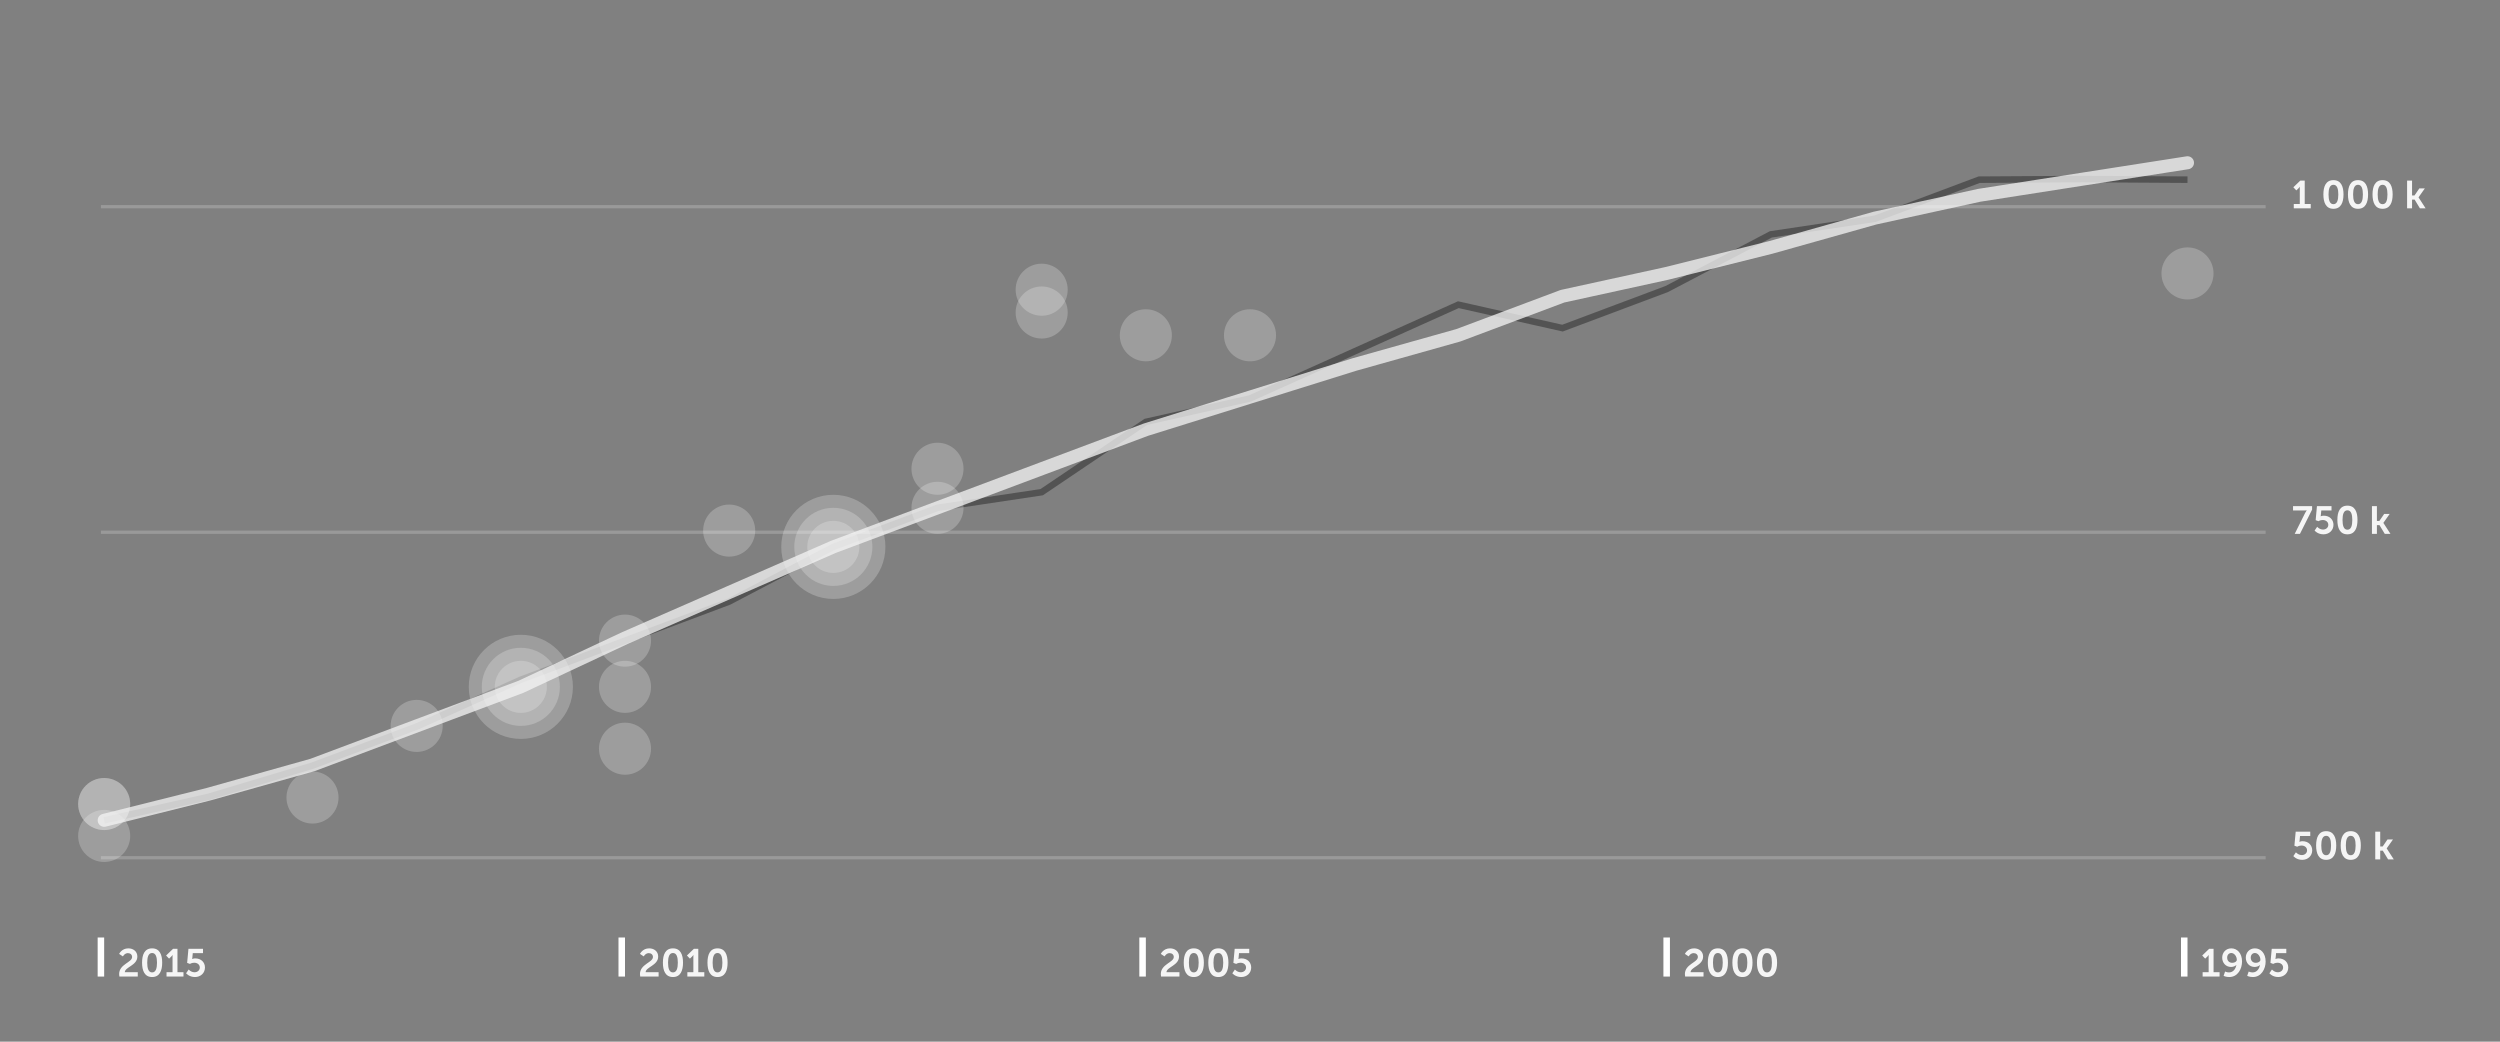<?xml version="1.0" encoding="UTF-8" standalone="no"?>
<svg width="768px" height="320px" viewBox="0 0 768 320" version="1.1" xmlns="http://www.w3.org/2000/svg" xmlns:xlink="http://www.w3.org/1999/xlink">
    <rect x="0" y="0" width="768" height="320" fill="#808080" stroke="none"/>
    <!-- Generator: Sketch 39.1 (31720) - http://www.bohemiancoding.com/sketch -->
    <title>graph_salary_large</title>
    <desc>Created with Sketch.</desc>
    <defs></defs>
    <g id="Page-1" stroke="none" stroke-width="1" fill="none" fill-rule="evenodd">
        <g id="graph_salary_large">
            <g id="salary_labels-copy">
                <g id="bg"></g>
                <polyline id="graph_path_tekna" stroke-opacity="0.5" stroke="#262626" stroke-width="2" points="32 252 64 244.8 96 235.2 128 223.2 160 208.8 192 196.8 224 184.8 256 168 288 156 320 151.2 352 129.6 384 122.4 416 108 448 93.6 480 100.8 512 88.8 544 72 576 67.2 608 55.2 640 55 672 55.2"></polyline>
                <polyline id="graph_line_average" stroke="#F5F5F5" stroke-width="4" stroke-linecap="round" stroke-linejoin="round" opacity="0.75" points="32 252 64 244 96 235 128 223 160 211 192 196 224 182 256 168 288 156 320 144 352 132 384 122 416 112 448 103 480 91 512 84 544 76 576 67 608 60 640 55 672 50"></polyline>
                <g id="graph_points_employees" transform="translate(24, 76)" fill-opacity="0.25" fill="#F5F5F5">
                    <circle id="Oval-Copy-21" cx="8" cy="171" r="8"></circle>
                    <circle id="Oval-Copy-23" cx="8" cy="171" r="8"></circle>
                    <circle id="Oval-Copy-24" cx="72" cy="169" r="8"></circle>
                    <circle id="Oval-Copy-25" cx="104" cy="147" r="8"></circle>
                    <circle id="Oval-Copy-29" cx="168" cy="154" r="8"></circle>
                    <circle id="Oval-Copy-32" cx="200" cy="87" r="8"></circle>
                    <circle id="Combined-Shape" cx="232" cy="92" r="16"></circle>
                    <circle id="Combined-Shape-Copy" cx="136" cy="135" r="16"></circle>
                    <circle id="Combined-Shape" cx="232" cy="92" r="12"></circle>
                    <circle id="Combined-Shape-Copy-2" cx="136" cy="135" r="12"></circle>
                    <circle id="Oval-Copy-26" cx="232" cy="92" r="8"></circle>
                    <circle id="Oval-Copy-42" cx="136" cy="135" r="8"></circle>
                    <circle id="Oval-Copy-33" cx="264" cy="68" r="8"></circle>
                    <circle id="Oval-Copy-34" cx="264" cy="80" r="8"></circle>
                    <circle id="Oval-Copy-35" cx="296" cy="13" r="8"></circle>
                    <circle id="Oval-Copy-36" cx="296" cy="20" r="8"></circle>
                    <circle id="Oval-Copy-37" cx="328" cy="27" r="8"></circle>
                    <circle id="Oval-Copy-38" cx="360" cy="27" r="8"></circle>
                    <circle id="Oval-Copy-39" cx="648" cy="8" r="8"></circle>
                    <circle id="Oval-Copy-30" cx="168" cy="135" r="8"></circle>
                    <circle id="Oval-Copy-31" cx="168" cy="120.8" r="8"></circle>
                    <circle id="Oval-Copy-22" cx="8" cy="180.8" r="8"></circle>
                </g>
                <g id="label_y" transform="translate(31, 0)" fill="#FFFFFF" opacity="0.2">
                    <g id="lines" transform="translate(0, 63)">
                        <rect id="Rectangle-Copy-5" x="0" y="200" width="665" height="1"></rect>
                        <rect id="Rectangle-Copy-5" x="0" y="100" width="665" height="1"></rect>
                        <rect id="Rectangle-Copy-5" x="0" y="0" width="665" height="1"></rect>
                    </g>
                </g>
                <g id="label_x" transform="translate(0, 23)">
                    <g id="2015" transform="translate(30, 265)">
                        <rect id="Rectangle-Copy-5" fill="#FFFFFF" x="0" y="0" width="2" height="12"></rect>
                        <path d="M6.672,12 L12.324,12 L12.324,10.668 L8.34,10.668 C8.376,9.06 12.192,8.592 12.192,5.856 C12.192,4.248 10.92,3.336 9.42,3.336 C7.38,3.336 6.6,5.04 6.6,5.04 L7.752,5.808 C7.752,5.808 8.292,4.8 9.288,4.8 C10.008,4.8 10.584,5.244 10.584,5.988 C10.584,7.68 6.6,8.172 6.6,11.244 C6.6,11.484 6.636,11.724 6.672,12 L6.672,12 Z M16.728,12.144 C19.056,12.144 19.824,10.176 19.824,7.728 C19.824,5.28 19.056,3.336 16.728,3.336 C14.4,3.336 13.644,5.28 13.644,7.728 C13.644,10.176 14.4,12.144 16.728,12.144 L16.728,12.144 Z M16.728,10.728 C15.564,10.728 15.228,9.408 15.228,7.728 C15.228,6.072 15.564,4.764 16.728,4.764 C17.892,4.764 18.228,6.072 18.228,7.728 C18.228,9.408 17.892,10.728 16.728,10.728 L16.728,10.728 Z M21.156,12 L26.364,12 L26.364,10.668 L24.516,10.668 L24.516,3.48 L23.16,3.48 L21.024,5.532 L21.936,6.492 L22.62,5.844 C22.896,5.568 22.992,5.364 22.992,5.364 L23.016,5.364 C23.016,5.364 23.004,5.652 23.004,5.94 L23.004,10.668 L21.156,10.668 L21.156,12 Z M27.168,10.992 C27.168,10.992 28.092,12.144 29.892,12.144 C31.668,12.144 32.964,10.896 32.964,9.216 C32.964,7.68 31.848,6.42 29.964,6.42 C29.448,6.42 29.052,6.612 29.052,6.612 L29.028,6.612 C29.028,6.612 29.064,6.444 29.088,6.216 L29.22,4.812 L32.364,4.812 L32.364,3.48 L27.888,3.48 L27.492,7.8 L28.344,8.112 C28.344,8.112 28.908,7.752 29.664,7.752 C30.636,7.752 31.38,8.34 31.38,9.228 C31.38,10.128 30.6,10.68 29.772,10.68 C28.668,10.68 27.96,9.828 27.96,9.828 L27.168,10.992 Z" fill="#F5F5F5"></path>
                    </g>
                    <g id="2010" transform="translate(190, 265)">
                        <rect id="Rectangle-Copy-5" fill="#FFFFFF" x="0" y="0" width="2" height="12"></rect>
                        <path d="M6.672,12 L12.324,12 L12.324,10.668 L8.34,10.668 C8.376,9.06 12.192,8.592 12.192,5.856 C12.192,4.248 10.92,3.336 9.42,3.336 C7.38,3.336 6.6,5.04 6.6,5.04 L7.752,5.808 C7.752,5.808 8.292,4.8 9.288,4.8 C10.008,4.8 10.584,5.244 10.584,5.988 C10.584,7.68 6.6,8.172 6.6,11.244 C6.6,11.484 6.636,11.724 6.672,12 L6.672,12 Z M16.728,12.144 C19.056,12.144 19.824,10.176 19.824,7.728 C19.824,5.28 19.056,3.336 16.728,3.336 C14.4,3.336 13.644,5.28 13.644,7.728 C13.644,10.176 14.4,12.144 16.728,12.144 L16.728,12.144 Z M16.728,10.728 C15.564,10.728 15.228,9.408 15.228,7.728 C15.228,6.072 15.564,4.764 16.728,4.764 C17.892,4.764 18.228,6.072 18.228,7.728 C18.228,9.408 17.892,10.728 16.728,10.728 L16.728,10.728 Z M21.156,12 L26.364,12 L26.364,10.668 L24.516,10.668 L24.516,3.48 L23.16,3.48 L21.024,5.532 L21.936,6.492 L22.62,5.844 C22.896,5.568 22.992,5.364 22.992,5.364 L23.016,5.364 C23.016,5.364 23.004,5.652 23.004,5.94 L23.004,10.668 L21.156,10.668 L21.156,12 Z M30.42,12.144 C32.748,12.144 33.516,10.176 33.516,7.728 C33.516,5.28 32.748,3.336 30.42,3.336 C28.092,3.336 27.336,5.28 27.336,7.728 C27.336,10.176 28.092,12.144 30.42,12.144 L30.42,12.144 Z M30.42,10.728 C29.256,10.728 28.92,9.408 28.92,7.728 C28.92,6.072 29.256,4.764 30.42,4.764 C31.584,4.764 31.92,6.072 31.92,7.728 C31.92,9.408 31.584,10.728 30.42,10.728 L30.42,10.728 Z" fill="#F5F5F5"></path>
                    </g>
                    <g id="2005" transform="translate(350, 265)">
                        <rect id="Rectangle-Copy-5" fill="#FFFFFF" x="0" y="0" width="2" height="12"></rect>
                        <path d="M6.672,12 L12.324,12 L12.324,10.668 L8.34,10.668 C8.376,9.06 12.192,8.592 12.192,5.856 C12.192,4.248 10.92,3.336 9.42,3.336 C7.38,3.336 6.6,5.04 6.6,5.04 L7.752,5.808 C7.752,5.808 8.292,4.8 9.288,4.8 C10.008,4.8 10.584,5.244 10.584,5.988 C10.584,7.68 6.6,8.172 6.6,11.244 C6.6,11.484 6.636,11.724 6.672,12 L6.672,12 Z M16.728,12.144 C19.056,12.144 19.824,10.176 19.824,7.728 C19.824,5.28 19.056,3.336 16.728,3.336 C14.4,3.336 13.644,5.28 13.644,7.728 C13.644,10.176 14.4,12.144 16.728,12.144 L16.728,12.144 Z M16.728,10.728 C15.564,10.728 15.228,9.408 15.228,7.728 C15.228,6.072 15.564,4.764 16.728,4.764 C17.892,4.764 18.228,6.072 18.228,7.728 C18.228,9.408 17.892,10.728 16.728,10.728 L16.728,10.728 Z M24.276,12.144 C26.604,12.144 27.372,10.176 27.372,7.728 C27.372,5.28 26.604,3.336 24.276,3.336 C21.948,3.336 21.192,5.28 21.192,7.728 C21.192,10.176 21.948,12.144 24.276,12.144 L24.276,12.144 Z M24.276,10.728 C23.112,10.728 22.776,9.408 22.776,7.728 C22.776,6.072 23.112,4.764 24.276,4.764 C25.44,4.764 25.776,6.072 25.776,7.728 C25.776,9.408 25.44,10.728 24.276,10.728 L24.276,10.728 Z M28.572,10.992 C28.572,10.992 29.496,12.144 31.296,12.144 C33.072,12.144 34.368,10.896 34.368,9.216 C34.368,7.68 33.252,6.42 31.368,6.42 C30.852,6.42 30.456,6.612 30.456,6.612 L30.432,6.612 C30.432,6.612 30.468,6.444 30.492,6.216 L30.624,4.812 L33.768,4.812 L33.768,3.48 L29.292,3.48 L28.896,7.8 L29.748,8.112 C29.748,8.112 30.312,7.752 31.068,7.752 C32.04,7.752 32.784,8.34 32.784,9.228 C32.784,10.128 32.004,10.68 31.176,10.68 C30.072,10.68 29.364,9.828 29.364,9.828 L28.572,10.992 Z" fill="#F5F5F5"></path>
                    </g>
                    <g id="2000" transform="translate(511, 265)">
                        <rect id="Rectangle-Copy-5" fill="#FFFFFF" x="0" y="0" width="2" height="12"></rect>
                        <path d="M6.672,12 L12.324,12 L12.324,10.668 L8.34,10.668 C8.376,9.06 12.192,8.592 12.192,5.856 C12.192,4.248 10.92,3.336 9.42,3.336 C7.38,3.336 6.6,5.04 6.6,5.04 L7.752,5.808 C7.752,5.808 8.292,4.8 9.288,4.8 C10.008,4.8 10.584,5.244 10.584,5.988 C10.584,7.68 6.6,8.172 6.6,11.244 C6.6,11.484 6.636,11.724 6.672,12 L6.672,12 Z M16.728,12.144 C19.056,12.144 19.824,10.176 19.824,7.728 C19.824,5.28 19.056,3.336 16.728,3.336 C14.4,3.336 13.644,5.28 13.644,7.728 C13.644,10.176 14.4,12.144 16.728,12.144 L16.728,12.144 Z M16.728,10.728 C15.564,10.728 15.228,9.408 15.228,7.728 C15.228,6.072 15.564,4.764 16.728,4.764 C17.892,4.764 18.228,6.072 18.228,7.728 C18.228,9.408 17.892,10.728 16.728,10.728 L16.728,10.728 Z M24.276,12.144 C26.604,12.144 27.372,10.176 27.372,7.728 C27.372,5.28 26.604,3.336 24.276,3.336 C21.948,3.336 21.192,5.28 21.192,7.728 C21.192,10.176 21.948,12.144 24.276,12.144 L24.276,12.144 Z M24.276,10.728 C23.112,10.728 22.776,9.408 22.776,7.728 C22.776,6.072 23.112,4.764 24.276,4.764 C25.44,4.764 25.776,6.072 25.776,7.728 C25.776,9.408 25.44,10.728 24.276,10.728 L24.276,10.728 Z M31.824,12.144 C34.152,12.144 34.92,10.176 34.92,7.728 C34.92,5.28 34.152,3.336 31.824,3.336 C29.496,3.336 28.74,5.28 28.74,7.728 C28.74,10.176 29.496,12.144 31.824,12.144 L31.824,12.144 Z M31.824,10.728 C30.66,10.728 30.324,9.408 30.324,7.728 C30.324,6.072 30.66,4.764 31.824,4.764 C32.988,4.764 33.324,6.072 33.324,7.728 C33.324,9.408 32.988,10.728 31.824,10.728 L31.824,10.728 Z" fill="#F5F5F5"></path>
                    </g>
                    <g id="1995" transform="translate(670, 265)">
                        <rect id="Rectangle-Copy-5" fill="#FFFFFF" x="0" y="0" width="2" height="12"></rect>
                        <path d="M6.648,12 L11.856,12 L11.856,10.668 L10.008,10.668 L10.008,3.48 L8.652,3.48 L6.516,5.532 L7.428,6.492 L8.112,5.844 C8.388,5.568 8.484,5.364 8.484,5.364 L8.508,5.364 C8.508,5.364 8.496,5.652 8.496,5.94 L8.496,10.668 L6.648,10.668 L6.648,12 Z M14.832,12.144 C17.472,12.144 18.756,9.612 18.756,7.38 C18.756,4.812 17.244,3.336 15.468,3.336 C13.776,3.336 12.66,4.62 12.66,6.192 C12.66,7.728 13.704,9.048 15.384,9.048 C15.996,9.048 16.692,8.796 16.992,8.448 L17.016,8.448 C16.8,9.612 16.08,10.728 14.736,10.728 C14.088,10.728 13.548,10.452 13.548,10.452 L13.092,11.784 C13.092,11.784 13.752,12.144 14.832,12.144 L14.832,12.144 Z M15.756,7.776 C14.724,7.776 14.184,7.056 14.184,6.192 C14.184,5.388 14.676,4.764 15.468,4.764 C16.356,4.764 17.148,5.784 17.148,6.852 C17.148,7.368 16.524,7.776 15.756,7.776 L15.756,7.776 Z M22.08,12.144 C24.72,12.144 26.004,9.612 26.004,7.38 C26.004,4.812 24.492,3.336 22.716,3.336 C21.024,3.336 19.908,4.62 19.908,6.192 C19.908,7.728 20.952,9.048 22.632,9.048 C23.244,9.048 23.94,8.796 24.24,8.448 L24.264,8.448 C24.048,9.612 23.328,10.728 21.984,10.728 C21.336,10.728 20.796,10.452 20.796,10.452 L20.34,11.784 C20.34,11.784 21,12.144 22.08,12.144 L22.08,12.144 Z M23.004,7.776 C21.972,7.776 21.432,7.056 21.432,6.192 C21.432,5.388 21.924,4.764 22.716,4.764 C23.604,4.764 24.396,5.784 24.396,6.852 C24.396,7.368 23.772,7.776 23.004,7.776 L23.004,7.776 Z M27.156,10.992 C27.156,10.992 28.08,12.144 29.88,12.144 C31.656,12.144 32.952,10.896 32.952,9.216 C32.952,7.68 31.836,6.42 29.952,6.42 C29.436,6.42 29.04,6.612 29.04,6.612 L29.016,6.612 C29.016,6.612 29.052,6.444 29.076,6.216 L29.208,4.812 L32.352,4.812 L32.352,3.48 L27.876,3.48 L27.48,7.8 L28.332,8.112 C28.332,8.112 28.896,7.752 29.652,7.752 C30.624,7.752 31.368,8.34 31.368,9.228 C31.368,10.128 30.588,10.68 29.76,10.68 C28.656,10.68 27.948,9.828 27.948,9.828 L27.156,10.992 Z" fill="#F5F5F5"></path>
                    </g>
                </g>
                <path d="M704.648,64 L709.856,64 L709.856,62.668 L708.008,62.668 L708.008,55.48 L706.652,55.48 L704.516,57.532 L705.428,58.492 L706.112,57.844 C706.388,57.568 706.484,57.364 706.484,57.364 L706.508,57.364 C706.508,57.364 706.496,57.652 706.496,57.94 L706.496,62.668 L704.648,62.668 L704.648,64 Z M716.828,64.144 C719.156,64.144 719.924,62.176 719.924,59.728 C719.924,57.28 719.156,55.336 716.828,55.336 C714.5,55.336 713.744,57.28 713.744,59.728 C713.744,62.176 714.5,64.144 716.828,64.144 L716.828,64.144 Z M716.828,62.728 C715.664,62.728 715.328,61.408 715.328,59.728 C715.328,58.072 715.664,56.764 716.828,56.764 C717.992,56.764 718.328,58.072 718.328,59.728 C718.328,61.408 717.992,62.728 716.828,62.728 L716.828,62.728 Z M724.376,64.144 C726.704,64.144 727.472,62.176 727.472,59.728 C727.472,57.28 726.704,55.336 724.376,55.336 C722.048,55.336 721.292,57.28 721.292,59.728 C721.292,62.176 722.048,64.144 724.376,64.144 L724.376,64.144 Z M724.376,62.728 C723.212,62.728 722.876,61.408 722.876,59.728 C722.876,58.072 723.212,56.764 724.376,56.764 C725.54,56.764 725.876,58.072 725.876,59.728 C725.876,61.408 725.54,62.728 724.376,62.728 L724.376,62.728 Z M731.924,64.144 C734.252,64.144 735.02,62.176 735.02,59.728 C735.02,57.28 734.252,55.336 731.924,55.336 C729.596,55.336 728.84,57.28 728.84,59.728 C728.84,62.176 729.596,64.144 731.924,64.144 L731.924,64.144 Z M731.924,62.728 C730.76,62.728 730.424,61.408 730.424,59.728 C730.424,58.072 730.76,56.764 731.924,56.764 C733.088,56.764 733.424,58.072 733.424,59.728 C733.424,61.408 733.088,62.728 731.924,62.728 L731.924,62.728 Z M739.46,64 L740.984,64 L740.984,61.324 L741.776,61.324 L743.396,64 L745.148,64 L742.976,60.64 L742.976,60.616 L744.908,57.88 L743.216,57.88 L741.74,60.04 L740.984,60.04 L740.984,55.48 L739.46,55.48 L739.46,64 Z" id="1-000-k" fill="#F5F5F5"></path>
                <path d="M704.936,164 L706.544,164 L710.276,156.56 L710.276,155.48 L704.42,155.48 L704.42,156.812 L708.056,156.812 C708.476,156.812 708.644,156.788 708.644,156.788 L708.644,156.812 C708.644,156.812 708.392,157.064 708.128,157.592 L704.936,164 Z M711.044,162.992 C711.044,162.992 711.968,164.144 713.768,164.144 C715.544,164.144 716.84,162.896 716.84,161.216 C716.84,159.68 715.724,158.42 713.84,158.42 C713.324,158.42 712.928,158.612 712.928,158.612 L712.904,158.612 C712.904,158.612 712.94,158.444 712.964,158.216 L713.096,156.812 L716.24,156.812 L716.24,155.48 L711.764,155.48 L711.368,159.8 L712.22,160.112 C712.22,160.112 712.784,159.752 713.54,159.752 C714.512,159.752 715.256,160.34 715.256,161.228 C715.256,162.128 714.476,162.68 713.648,162.68 C712.544,162.68 711.836,161.828 711.836,161.828 L711.044,162.992 Z M721.124,164.144 C723.452,164.144 724.22,162.176 724.22,159.728 C724.22,157.28 723.452,155.336 721.124,155.336 C718.796,155.336 718.04,157.28 718.04,159.728 C718.04,162.176 718.796,164.144 721.124,164.144 L721.124,164.144 Z M721.124,162.728 C719.96,162.728 719.624,161.408 719.624,159.728 C719.624,158.072 719.96,156.764 721.124,156.764 C722.288,156.764 722.624,158.072 722.624,159.728 C722.624,161.408 722.288,162.728 721.124,162.728 L721.124,162.728 Z M728.66,164 L730.184,164 L730.184,161.324 L730.976,161.324 L732.596,164 L734.348,164 L732.176,160.64 L732.176,160.616 L734.108,157.88 L732.416,157.88 L730.94,160.04 L730.184,160.04 L730.184,155.48 L728.66,155.48 L728.66,164 Z" id="750-k" fill="#F5F5F5"></path>
                <path d="M704.516,262.992 C704.516,262.992 705.44,264.144 707.24,264.144 C709.016,264.144 710.312,262.896 710.312,261.216 C710.312,259.68 709.196,258.42 707.312,258.42 C706.796,258.42 706.4,258.612 706.4,258.612 L706.376,258.612 C706.376,258.612 706.412,258.444 706.436,258.216 L706.568,256.812 L709.712,256.812 L709.712,255.48 L705.236,255.48 L704.84,259.8 L705.692,260.112 C705.692,260.112 706.256,259.752 707.012,259.752 C707.984,259.752 708.728,260.34 708.728,261.228 C708.728,262.128 707.948,262.68 707.12,262.68 C706.016,262.68 705.308,261.828 705.308,261.828 L704.516,262.992 Z M714.596,264.144 C716.924,264.144 717.692,262.176 717.692,259.728 C717.692,257.28 716.924,255.336 714.596,255.336 C712.268,255.336 711.512,257.28 711.512,259.728 C711.512,262.176 712.268,264.144 714.596,264.144 L714.596,264.144 Z M714.596,262.728 C713.432,262.728 713.096,261.408 713.096,259.728 C713.096,258.072 713.432,256.764 714.596,256.764 C715.76,256.764 716.096,258.072 716.096,259.728 C716.096,261.408 715.76,262.728 714.596,262.728 L714.596,262.728 Z M722.144,264.144 C724.472,264.144 725.24,262.176 725.24,259.728 C725.24,257.28 724.472,255.336 722.144,255.336 C719.816,255.336 719.06,257.28 719.06,259.728 C719.06,262.176 719.816,264.144 722.144,264.144 L722.144,264.144 Z M722.144,262.728 C720.98,262.728 720.644,261.408 720.644,259.728 C720.644,258.072 720.98,256.764 722.144,256.764 C723.308,256.764 723.644,258.072 723.644,259.728 C723.644,261.408 723.308,262.728 722.144,262.728 L722.144,262.728 Z M729.68,264 L731.204,264 L731.204,261.324 L731.996,261.324 L733.616,264 L735.368,264 L733.196,260.64 L733.196,260.616 L735.128,257.88 L733.436,257.88 L731.96,260.04 L731.204,260.04 L731.204,255.48 L729.68,255.48 L729.68,264 Z" id="500-k" fill="#F5F5F5"></path>
            </g>
        </g>
    </g>
</svg>